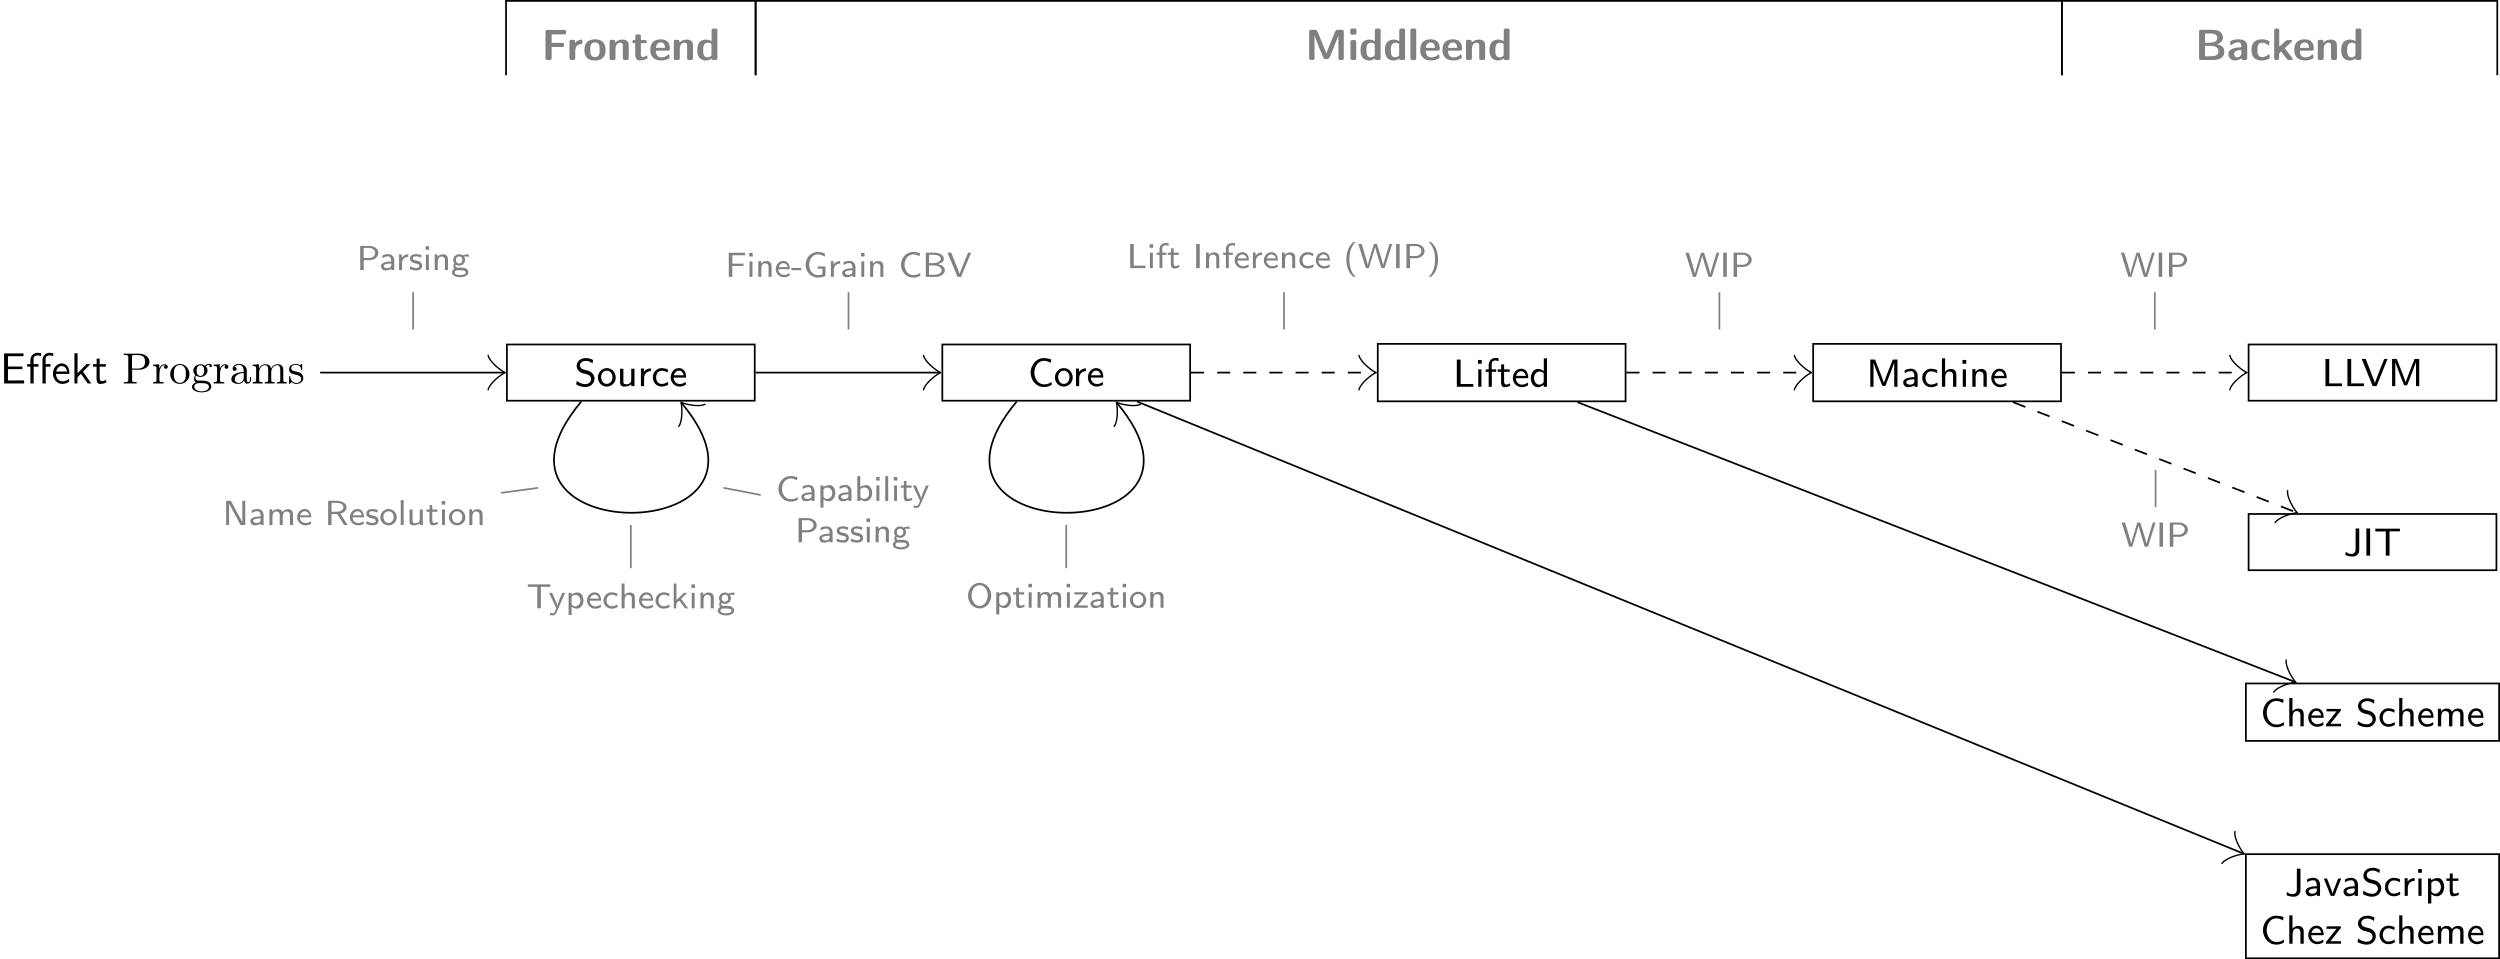 <?xml version='1.0' encoding='UTF-8'?>
<!-- This file was generated by dvisvgm 2.13.3 -->
<svg version='1.1' xmlns='http://www.w3.org/2000/svg' xmlns:xlink='http://www.w3.org/1999/xlink' width='571.931pt' height='219.433pt' viewBox='14.721 -87.309 571.931 219.433'>
<defs>
<path id='g0-66' d='M4.922-3.626C5.3-3.736 5.689-3.846 5.978-4.134C6.247-4.413 6.376-4.782 6.376-5.151C6.376-5.609 6.187-6.067 5.838-6.376C5.21-6.924 4.264-6.924 3.487-6.924H1.365C.966-6.924 .907-6.695 .907-6.426V-.448C.907-.03 1.176-.01 1.405-.01H3.836C4.971-.01 6.685-.169 6.685-1.923C6.685-2.989 5.838-3.517 4.922-3.626ZM2.262-.867V-3.248H3.427C4.184-3.248 5.35-3.128 5.35-1.983C5.35-1.006 4.364-.867 3.597-.867H2.262ZM2.262-3.965V-6.067C2.531-6.067 2.809-6.077 3.088-6.077H3.298C3.965-6.077 5.071-6.027 5.071-5.091C5.071-4.125 4.045-3.965 3.288-3.965H2.262Z'/>
<path id='g0-70' d='M2.321-2.979H4.663C4.902-2.979 5.161-3.009 5.161-3.427V-3.537C5.161-3.796 4.981-3.925 4.722-3.925H2.321V-5.888C3.228-5.888 4.144-5.858 5.051-5.858H5.2C5.589-5.858 5.619-6.127 5.619-6.346V-6.496C5.619-6.864 5.34-6.894 5.111-6.894H1.385C1.156-6.894 .907-6.864 .907-6.436V-.468C.907-.02 1.176-.01 1.415-.01H1.893C2.122-.01 2.321-.11 2.321-.438V-2.979Z'/>
<path id='g0-77' d='M2.132-5.679H2.142C2.162-5.529 2.222-5.39 2.262-5.25L2.531-4.533C3.019-3.258 3.537-1.993 4.065-.727C4.164-.428 4.354-.229 4.712-.229H5.001C5.37-.229 5.499-.399 5.669-.787C6.157-1.963 6.655-3.148 7.103-4.344C7.223-4.633 7.342-4.922 7.442-5.22C7.502-5.37 7.562-5.519 7.592-5.679L7.601-.508C7.601-.269 7.631-.01 8.04-.01H8.13C8.199-.01 8.269 0 8.349 0C8.618 0 8.827-.08 8.827-.468V-6.446C8.827-6.854 8.618-6.924 8.339-6.924H7.482C7.133-6.924 6.964-6.785 6.804-6.416L6.137-4.772C5.738-3.806 5.33-2.839 4.971-1.863C4.922-1.733 4.872-1.604 4.842-1.474C4.752-1.694 4.682-1.913 4.603-2.132L3.885-3.925C3.557-4.752 3.218-5.579 2.869-6.396C2.74-6.705 2.63-6.924 2.132-6.924H1.425C1.215-6.924 .907-6.924 .907-6.526V-.339L.936-.219C1.026-.03 1.215-.01 1.395-.01H1.654C1.903-.01 2.132-.07 2.132-.458V-5.679Z'/>
<path id='g0-97' d='M3.268-2.909C2.152-2.909 .309-2.7 .309-1.385C.309-.588 .917 .1 1.773 .1C2.321 .1 2.869-.07 3.298-.408C3.298-.06 3.557 0 3.796 0C3.885 0 3.975-.01 4.055-.01H4.164C4.394-.01 4.623-.08 4.623-.448V-3.308C4.543-4.533 3.457-4.742 2.59-4.742C2.032-4.742 1.504-4.653 .986-4.413C.877-4.374 .717-4.334 .717-4.184C.717-3.866 .737-3.347 .907-3.347C1.006-3.347 1.106-3.477 1.196-3.557C1.584-3.885 2.062-4.045 2.57-4.045C3.128-4.045 3.268-3.636 3.268-3.148V-2.909ZM3.268-2.321V-1.514C3.268-1.006 2.849-.618 2.311-.618C1.893-.618 1.604-.996 1.604-1.375C1.604-2.172 2.71-2.281 3.268-2.321Z'/>
<path id='g0-99' d='M2.521-4.742C1.843-4.672 1.205-4.523 .757-3.875C.458-3.427 .369-2.879 .369-2.351C.369-1.704 .478-1.026 .927-.538C1.395-.04 2.092 .1 2.75 .1C3.328 .1 3.895-.03 4.394-.319C4.463-.359 4.553-.399 4.553-.498C4.553-.837 4.523-1.335 4.374-1.335C4.284-1.335 3.975-1.036 3.776-.927C3.517-.787 3.218-.707 2.929-.687H2.79C1.813-.687 1.724-1.544 1.724-2.331C1.724-3.019 1.753-3.875 2.68-3.965H2.809C3.347-3.965 3.656-3.826 4.125-3.437C4.164-3.407 4.204-3.387 4.244-3.387C4.374-3.387 4.374-3.537 4.394-3.616C4.413-3.806 4.483-4.005 4.483-4.194C4.483-4.344 4.224-4.423 4.075-4.493C3.676-4.672 3.268-4.742 2.829-4.742H2.521Z'/>
<path id='g0-100' d='M3.646-4.324C3.228-4.553 2.869-4.682 2.361-4.682C1.863-4.682 1.305-4.513 .956-4.164C.458-3.666 .369-2.909 .369-2.242C.369-1.614 .478-.927 .917-.448C1.265-.07 1.823 .1 2.341 .1C2.819 .1 3.178-.04 3.616-.329C3.676-.03 3.905-.01 4.115-.01H4.513C4.732-.01 4.981-.07 4.981-.448C4.981-.528 4.971-.608 4.971-.677V-6.535C4.971-6.605 4.981-6.675 4.981-6.755C4.981-7.173 4.712-7.203 4.473-7.203H4.085C3.846-7.203 3.646-7.103 3.646-6.775V-4.324ZM1.724-1.913V-2.361C1.724-3.039 1.783-3.965 2.809-3.965C3.078-3.965 3.567-3.836 3.616-3.606V-1.205C3.616-.857 3.078-.618 2.7-.618C2.431-.618 2.162-.717 1.993-.927C1.763-1.205 1.763-1.574 1.724-1.913Z'/>
<path id='g0-101' d='M1.574-2.142H4.294C4.573-2.142 4.782-2.232 4.782-2.57C4.782-3.158 4.663-3.826 4.204-4.244C3.806-4.613 3.268-4.742 2.73-4.742C2.072-4.742 1.425-4.623 .917-4.134C.428-3.666 .309-2.949 .299-2.311C.299-1.674 .458-1.046 .887-.578C1.395-.04 2.152 .1 2.859 .1C3.347 .1 3.826-.01 4.264-.199L4.563-.349C4.633-.389 4.712-.438 4.712-.528C4.712-.548 4.702-.578 4.702-.608L4.663-1.106C4.643-1.176 4.643-1.285 4.543-1.285C4.493-1.285 4.443-1.255 4.403-1.225C3.965-.857 3.457-.608 2.859-.608C2.511-.608 2.162-.707 1.923-.976C1.654-1.285 1.574-1.743 1.574-2.142ZM1.594-2.78C1.614-3.427 1.973-4.025 2.68-4.025C3.487-4.025 3.666-3.357 3.666-2.78H1.594Z'/>
<path id='g0-105' d='M.907-4.563C.697-4.533 .598-4.334 .598-4.134C.598-4.065 .608-3.995 .608-3.925V-.498C.608-.13 .777 0 1.096 0C1.186 0 1.265-.01 1.345-.01H1.484C1.724-.01 1.943-.1 1.943-.448C1.943-.518 1.933-.588 1.933-.658V-4.095C1.933-4.473 1.743-4.583 1.445-4.583C1.355-4.583 1.275-4.573 1.196-4.573H1.046C.996-4.573 .946-4.573 .907-4.563ZM.857-7.203C.677-7.173 .558-7.024 .558-6.834V-6.227C.558-5.838 .807-5.798 1.056-5.798H1.534C1.783-5.798 1.973-5.908 1.973-6.177V-6.785C1.973-7.173 1.724-7.213 1.474-7.213H1.006C.956-7.213 .907-7.213 .857-7.203Z'/>
<path id='g0-107' d='M2.281-1.953H2.291C2.401-1.773 2.54-1.614 2.66-1.455C2.969-1.056 3.268-.658 3.577-.259C3.706-.07 3.866-.01 4.095-.01H4.633C4.772-.01 4.932-.03 4.932-.239C4.932-.399 4.692-.648 4.553-.817L3.626-2.042C3.467-2.262 3.298-2.521 3.108-2.71V-2.72C3.258-2.819 3.377-2.959 3.507-3.078C3.875-3.427 4.264-3.776 4.643-4.125C4.712-4.184 4.802-4.254 4.802-4.364C4.802-4.553 4.603-4.583 4.433-4.583C4.314-4.583 4.194-4.573 4.075-4.573H3.885C3.487-4.573 3.288-4.384 2.959-4.055C2.59-3.726 2.232-3.367 1.853-3.039V-6.735C1.853-7.193 1.574-7.203 1.315-7.203H1.166C.936-7.203 .687-7.143 .687-6.814V-.478C.687-.09 .897-.01 1.146-.01H1.405C1.664-.01 1.823-.149 1.823-.399V-1.375C1.823-1.644 2.132-1.763 2.281-1.953Z'/>
<path id='g0-108' d='M.907-7.193C.747-7.163 .618-7.034 .608-6.864V-.458C.608-.08 .837 0 1.096 0C1.186 0 1.265-.01 1.345-.01H1.484C1.724-.01 1.923-.1 1.933-.349V-6.575C1.933-6.635 1.943-6.705 1.943-6.775C1.943-7.133 1.694-7.213 1.455-7.213C1.365-7.213 1.275-7.203 1.196-7.203H1.046C.996-7.203 .946-7.203 .907-7.193Z'/>
<path id='g0-110' d='M1.893-3.995V-4.174C1.893-4.503 1.733-4.633 1.415-4.633H1.016C.727-4.633 .598-4.453 .598-4.184V-.448C.598-.03 .867-.01 1.106-.01H1.534C1.943-.01 1.953-.289 1.953-.518V-2.59C1.953-3.298 2.321-3.965 3.059-3.965H3.148C3.616-3.895 3.626-3.557 3.626-3.228V-.458C3.626-.209 3.716-.01 4.005-.01H4.513C4.822-.01 4.981-.139 4.981-.458V-3.078C4.981-3.427 4.981-3.796 4.812-4.115C4.563-4.573 4.035-4.682 3.557-4.682C2.929-4.682 2.401-4.503 1.893-3.995Z'/>
<path id='g0-111' d='M2.521-4.742C1.445-4.613 .309-4.294 .309-2.232C.309-1.624 .438-.976 .867-.528C1.335-.04 2.042 .1 2.72 .1C3.866 .1 5.161-.289 5.161-2.222C5.161-2.889 5.041-3.587 4.583-4.095C4.095-4.633 3.328-4.742 2.66-4.742H2.521ZM1.664-1.993V-2.481C1.664-3.158 1.674-4.025 2.75-4.025C3.397-4.025 3.716-3.606 3.786-3.009C3.806-2.79 3.806-2.57 3.806-2.351V-2.281C3.806-1.604 3.786-.677 2.73-.677C2.421-.677 2.102-.777 1.913-1.026C1.694-1.295 1.704-1.664 1.664-1.993Z'/>
<path id='g0-114' d='M1.893-3.875C1.883-3.915 1.883-3.965 1.883-4.015V-4.204C1.883-4.543 1.674-4.643 1.405-4.643C1.315-4.643 1.215-4.633 1.136-4.633H1.016C.737-4.633 .608-4.473 .608-4.184V-.508C.608-.229 .677-.01 1.086-.01H1.514C1.763-.01 1.933-.139 1.933-.478V-2.152C1.933-3.068 2.481-3.587 3.328-3.666H3.387C3.507-3.666 3.547-3.746 3.547-3.856V-4.493C3.547-4.643 3.487-4.682 3.387-4.682C2.839-4.682 2.122-4.324 1.893-3.875Z'/>
<path id='g0-116' d='M.907-4.573C.837-4.573 .747-4.583 .667-4.583C.389-4.583 .199-4.443 .199-4.214S.379-3.846 .658-3.846C.737-3.846 .807-3.856 .877-3.856V-1.504C.877-.817 .956 .1 1.933 .1C2.521 .1 3.029-.06 3.567-.309C3.626-.349 3.706-.389 3.716-.468C3.716-.538 3.676-.628 3.666-.697L3.606-.907C3.587-.956 3.547-1.046 3.477-1.046C3.397-1.046 3.298-.936 3.198-.867C3.019-.757 2.78-.677 2.57-.677C2.212-.677 2.162-1.146 2.162-1.514C2.162-1.634 2.172-1.753 2.172-1.833V-3.856H3.108C3.387-3.856 3.537-4.005 3.537-4.214C3.537-4.433 3.367-4.573 3.118-4.573H2.172V-5.46C2.172-5.699 2.052-5.878 1.743-5.878H1.395C1.156-5.878 .907-5.818 .907-5.45V-4.573Z'/>
<path id='g1-40' d='M2.813 1.985C2.726 1.857 2.566 1.737 2.463 1.61C1.642 .622 1.371-.693 1.371-1.953C1.371-3.236 1.618-4.591 2.455-5.603L2.694-5.866C2.734-5.906 2.782-5.938 2.813-5.986H2.375C2.2-5.986 2.024-5.754 1.897-5.611C.988-4.615 .677-3.26 .677-1.945C.677-.558 1.092 .925 2.168 1.881C2.232 1.929 2.256 1.985 2.375 1.985H2.813Z'/>
<path id='g1-41' d='M.47-5.986C.502-5.938 .55-5.906 .59-5.866L.829-5.603C1.666-4.591 1.913-3.22 1.913-1.953C1.913-.59 1.594 .861 .59 1.865C.55 1.905 .502 1.937 .47 1.985H.909C1.068 1.985 1.219 1.793 1.323 1.682C2.256 .725 2.606-.669 2.606-1.945C2.606-3.371 2.24-4.862 1.132-5.866C1.068-5.93 1.028-5.986 .909-5.986H.47Z'/>
<path id='g1-45' d='M.096-2.032V-1.53H2.343V-2.032H.096Z'/>
<path id='g1-66' d='M.797-5.539V-.008H3.18C4.065-.008 5.029-.534 5.165-1.419V-1.49C5.165-2.343 4.208-2.821 3.547-2.901C4.049-3.084 4.933-3.355 4.933-4.097C4.933-5.037 3.881-5.475 2.949-5.539H.797ZM1.546-.478V-2.622H2.662C3.076-2.622 3.507-2.55 3.866-2.335C4.152-2.16 4.439-1.873 4.439-1.522C4.439-.789 3.499-.51 2.925-.478H1.546ZM1.546-3.148V-5.069H2.702C3.26-5.069 4.176-4.806 4.24-4.176V-4.129C4.24-3.802 3.929-3.531 3.666-3.395C3.324-3.212 2.949-3.148 2.566-3.148H1.546Z'/>
<path id='g1-67' d='M4.926-.901C4.758-.813 4.615-.701 4.447-.614C4.121-.446 3.746-.399 3.387-.399C2.072-.399 1.339-1.626 1.339-2.766C1.339-3.897 2.032-5.149 3.395-5.149C3.706-5.141 4.025-5.077 4.312-4.949C4.471-4.878 4.607-4.782 4.758-4.702L4.886-5.428C4.368-5.595 3.873-5.707 3.324-5.707C1.722-5.707 .534-4.312 .534-2.766C.534-1.267 1.658 .159 3.347 .159C3.937 .159 4.344 .04 4.91-.247C4.941-.271 4.981-.279 4.981-.335C4.981-.526 4.933-.709 4.926-.901Z'/>
<path id='g1-70' d='M.773-5.515V-.008H1.578V-2.503H4.129V-3.029H1.578V-4.957H4.487V-5.515H.773Z'/>
<path id='g1-71' d='M5.069-2.391H3.284V-1.865H4.376V-.638C4.376-.422 3.435-.399 3.316-.399C2.096-.399 1.339-1.626 1.339-2.766C1.339-3.818 1.985-5.149 3.308-5.149C3.698-5.149 4.081-5.061 4.431-4.886C4.591-4.798 4.718-4.686 4.87-4.591L4.997-5.316C4.439-5.571 3.937-5.707 3.3-5.707C1.825-5.707 .534-4.439 .534-2.782C.534-1.435 1.427-.08 2.965 .143C3.084 .159 3.196 .167 3.316 .167C3.842 .167 5.077-.064 5.077-.319C5.077-.359 5.069-.399 5.069-.422V-2.391Z'/>
<path id='g1-73' d='M.773-5.539V-.008H1.578V-5.539H.773Z'/>
<path id='g1-76' d='M.765-5.539V-.008H4.248V-.582H1.57V-5.539H.765Z'/>
<path id='g1-78' d='M.797-5.539V-.008H1.467V-4.926L4.017-.135L4.097-.024L4.192-.008H5.173V-5.539H4.503V-.622L1.953-5.412L1.873-5.523L1.777-5.539H.797Z'/>
<path id='g1-79' d='M2.989-5.707C2.327-5.611 1.785-5.412 1.323-4.926C.757-4.344 .47-3.547 .47-2.75C.47-1.331 1.459 .159 3.156 .159C4.75 .159 5.778-1.355 5.778-2.774C5.778-4.113 4.926-5.396 3.531-5.675C3.395-5.691 3.252-5.715 3.108-5.715C3.068-5.715 3.029-5.707 2.989-5.707ZM1.275-2.718V-2.837C1.275-3.858 1.817-5.157 3.156-5.157C4.32-5.157 4.973-3.921 4.973-2.909C4.973-1.921 4.583-.725 3.427-.438C3.332-.422 3.228-.406 3.132-.406H3.068C2.088-.446 1.482-1.387 1.323-2.295C1.299-2.439 1.291-2.574 1.275-2.718Z'/>
<path id='g1-80' d='M.781-5.539V-.008H1.586V-2.279H3.108C3.977-2.343 4.933-2.949 4.933-3.913C4.933-4.973 3.834-5.547 2.861-5.547C2.718-5.547 2.582-5.539 2.439-5.539H.781ZM1.562-2.774V-5.069H2.837C3.475-5.069 4.208-4.67 4.208-3.921C4.208-3.443 3.905-3.092 3.475-2.901C3.156-2.774 2.821-2.774 2.479-2.774H1.562Z'/>
<path id='g1-82' d='M.781-5.539V-.008H1.562V-2.511H2.758L2.869-2.495L4.431-.024L4.519-.008H5.236L3.571-2.598C4.2-2.734 4.997-3.284 4.997-4.033C4.997-5.125 3.666-5.539 2.75-5.539H.781ZM1.562-3.037V-5.069H2.519C3.084-5.069 3.993-5.029 4.224-4.328C4.248-4.248 4.272-4.168 4.272-4.089C4.272-3.148 3.212-3.037 2.519-3.037H1.562Z'/>
<path id='g1-84' d='M.303-5.483V-4.918H2.487V-.008H3.292V-4.926H5.475V-5.483H.303Z'/>
<path id='g1-86' d='M.12-5.539C.175-5.364 .263-5.189 .335-5.021C.821-3.794 1.355-2.574 1.857-1.355C1.993-1.02 2.136-.677 2.279-.343L2.375-.096C2.391-.064 2.407-.024 2.439-.008H3.029C3.053-.008 3.092 0 3.132 0C3.252 0 3.26-.112 3.3-.191L3.443-.542C4.073-2.056 4.686-3.587 5.34-5.101C5.396-5.244 5.467-5.388 5.515-5.539H4.822L3.379-2.008L3.084-1.227L2.885-.622L2.845-.813L2.375-2.08L.964-5.539H.12Z'/>
<path id='g1-87' d='M.12-5.539L1.849-.008H2.527C2.933-1.443 3.443-2.845 3.818-4.296C3.873-4.503 3.945-4.71 3.961-4.926H3.969C3.977-4.75 4.033-4.575 4.081-4.407C4.439-3.045 4.862-1.706 5.292-.367L5.364-.128C5.388-.072 5.372-.008 5.467-.008H6.137L7.867-5.539H7.245C7.221-5.404 7.165-5.268 7.125-5.141C6.822-4.144 6.504-3.148 6.209-2.152C6.081-1.706 5.938-1.267 5.842-.813C5.826-.749 5.826-.685 5.81-.622H5.802C5.802-.765 5.754-.909 5.723-1.052C5.356-2.519 4.846-3.953 4.415-5.404C4.384-5.475 4.392-5.539 4.28-5.539H3.722C3.666-5.507 3.634-5.356 3.61-5.26C3.18-3.937 2.805-2.598 2.415-1.267C2.359-1.06 2.303-.837 2.287-.622H2.279C2.279-.813 2.216-1.012 2.168-1.196C1.905-2.287 1.546-3.363 1.219-4.439L.988-5.181C.948-5.3 .909-5.42 .877-5.539H.12Z'/>
<path id='g1-97' d='M.701-2.734C1.124-3.005 1.498-3.156 2-3.156C2.495-3.156 2.702-2.678 2.702-2.24V-1.977C1.849-1.977 .359-1.785 .359-.948C.359-.414 .749 .072 1.331 .072C1.817 .072 2.319-.032 2.726-.311V-.008H3.395V-2.232C3.395-2.869 3.029-3.61 2.104-3.666H2.016C1.594-3.666 1.203-3.587 .813-3.403C.749-3.379 .654-3.347 .654-3.26C.654-3.092 .693-2.909 .701-2.734ZM2.702-1.53V-1.18C2.702-.717 2.359-.454 1.785-.454C1.498-.454 .996-.558 .996-.956C.996-1.339 1.682-1.427 1.953-1.467C2.2-1.506 2.455-1.514 2.702-1.53Z'/>
<path id='g1-98' d='M.669-5.683V-.008H1.363V-.383C1.698-.096 2.08 .072 2.558 .072C3.531 .072 4.073-.956 4.073-1.809C4.073-2.55 3.674-3.634 2.702-3.634C2.24-3.634 1.714-3.459 1.339-3.172V-5.683H.669ZM3.371-1.65C3.324-.996 2.885-.454 2.16-.454C1.833-.454 1.363-.749 1.363-1.036V-2.2C1.363-2.287 1.355-2.383 1.355-2.479C1.355-2.861 1.865-3.1 2.248-3.1C2.973-3.1 3.379-2.479 3.379-1.825C3.379-1.769 3.379-1.706 3.371-1.65Z'/>
<path id='g1-99' d='M3.475-.885C3.347-.821 3.228-.741 3.1-.677C2.79-.542 2.455-.478 2.112-.478H2.04C1.331-.558 .98-1.172 .98-1.785C.98-2.463 1.371-3.124 2.208-3.124C2.479-3.124 2.742-3.068 2.981-2.965C3.116-2.901 3.236-2.813 3.371-2.75C3.419-2.909 3.467-3.124 3.467-3.268C3.467-3.571 2.264-3.666 2.16-3.666C1.092-3.666 .343-2.837 .287-1.873V-1.777C.287-.797 1.084 .072 2.12 .072C2.574 .072 2.997-.024 3.403-.231C3.459-.255 3.523-.279 3.523-.359C3.523-.526 3.483-.709 3.475-.885Z'/>
<path id='g1-101' d='M3.427-.869C3.363-.837 3.3-.789 3.236-.749C2.917-.574 2.542-.454 2.176-.454C1.578-.454 .893-.909 .893-1.753H3.507C3.507-2.566 3.22-3.666 2-3.666C.964-3.666 .279-2.742 .279-1.761V-1.73C.295-.733 1.14 .072 2.144 .072C2.574 .072 2.997-.04 3.363-.239C3.419-.263 3.475-.295 3.475-.367C3.475-.534 3.435-.701 3.427-.869ZM.948-2.232C1.092-2.694 1.451-3.14 2.008-3.14C2.287-3.14 2.574-3.021 2.758-2.805C2.901-2.638 2.965-2.439 3.021-2.232H.948Z'/>
<path id='g1-102' d='M.837-3.547H.223V-3.045H.837V-.008H1.506V-3.045H2.423V-3.547H1.482V-4.368C1.482-4.431 1.474-4.503 1.474-4.575C1.474-5.045 1.889-5.236 2.271-5.236C2.519-5.236 2.718-5.173 2.933-5.093V-5.683C2.726-5.731 2.511-5.762 2.287-5.762C1.769-5.762 1.132-5.507 .909-4.806C.837-4.591 .837-4.368 .837-4.144V-3.547Z'/>
<path id='g1-103' d='M.797-1.538V-1.53C.638-1.371 .566-1.092 .566-.877S.63-.446 .765-.271C.47-.12 .231 .207 .231 .542C.231 1.323 1.363 1.626 2.104 1.626C2.471 1.626 2.845 1.578 3.188 1.435C3.547 1.291 3.945 1.028 3.993 .614V.558C3.993-.478 2.893-.582 2.232-.582H1.889C1.777-.582 1.666-.574 1.546-.574C1.235-.574 1.036-.709 1.036-.988C1.036-1.076 1.06-1.172 1.108-1.251H1.116C1.315-1.076 1.666-1.02 1.881-1.02C2.558-1.02 3.244-1.554 3.244-2.295C3.244-2.582 3.156-2.869 2.981-3.092L3.379-3.116L4.105-3.084C4.065-3.355 4.049-3.626 3.945-3.626H3.913C3.499-3.626 3.092-3.523 2.702-3.395L2.742-3.339C2.471-3.515 2.2-3.626 1.881-3.626C1.1-3.626 .518-3.005 .518-2.319C.518-2.064 .606-1.73 .797-1.538ZM1.331 .04H2.271C2.694 .04 3.387 .096 3.387 .55C3.387 1.092 2.279 1.14 2.112 1.14C1.69 1.14 .837 1.02 .837 .542C.837 .271 1.068 .08 1.331 .04ZM1.793-3.132H1.873C2.383-3.132 2.63-2.75 2.63-2.335C2.63-1.905 2.407-1.57 1.961-1.514H1.889C1.363-1.514 1.132-1.905 1.132-2.311C1.132-2.742 1.355-3.076 1.793-3.132Z'/>
<path id='g1-104' d='M.662-5.683V-.008H1.355V-1.809C1.355-2.311 1.459-3.1 2.192-3.1C2.662-3.1 3.013-2.885 3.013-2.264C3.013-2.16 3.005-2.048 3.005-1.953V-.008H3.698V-2.264C3.698-2.558 3.682-2.861 3.547-3.124C3.355-3.499 2.949-3.626 2.55-3.626C2.128-3.626 1.602-3.451 1.339-3.061L1.331-5.683H.662Z'/>
<path id='g1-105' d='M.669-3.547V-.008H1.339V-3.547H.669ZM.598-5.475V-4.67H1.403V-5.475H.598Z'/>
<path id='g1-107' d='M.693-5.683V-.008H1.283V-1.052C1.283-1.227 1.737-1.554 1.873-1.69C1.897-1.714 1.921-1.753 1.953-1.753H1.969C2.048-1.722 2.192-1.467 2.303-1.323L2.973-.414C3.116-.239 3.212 0 3.371 0C3.411 0 3.443-.008 3.475-.008H3.985L2.375-2.168L3.794-3.547H3.037L1.315-1.905V-5.683H.693Z'/>
<path id='g1-108' d='M.669-5.683V-.008H1.339V-5.683H.669Z'/>
<path id='g1-109' d='M1.307-3.021V-3.602H.662V-.008H1.355V-1.817C1.355-2.303 1.467-3.1 2.184-3.1C2.67-3.1 3.021-2.885 3.021-2.264C3.021-2.16 3.013-2.048 3.013-1.953V-.008H3.706V-1.817C3.706-2.303 3.818-3.1 4.535-3.1C5.021-3.1 5.372-2.885 5.372-2.264C5.372-2.16 5.364-2.048 5.364-1.953V-.008H6.057V-1.897C6.057-2.024 6.065-2.16 6.065-2.295C6.065-2.622 6.025-2.989 5.834-3.244C5.619-3.539 5.236-3.626 4.886-3.626C4.368-3.626 3.913-3.371 3.618-2.981C3.443-3.467 3.021-3.626 2.558-3.626C2.12-3.626 1.538-3.419 1.307-3.021Z'/>
<path id='g1-110' d='M1.299-3.029V-3.602H.662V-.008H1.355V-1.809C1.355-2.311 1.459-3.1 2.192-3.1C2.662-3.1 3.013-2.885 3.013-2.264C3.013-2.16 3.005-2.048 3.005-1.953V-.008H3.698V-1.881C3.698-2.016 3.706-2.152 3.706-2.295C3.706-2.933 3.531-3.626 2.534-3.626C2.032-3.626 1.65-3.419 1.299-3.029Z'/>
<path id='g1-111' d='M1.993-3.666C1.02-3.571 .239-2.782 .239-1.761C.239-.821 .988 .072 2.136 .072C3.108 .072 3.985-.717 3.985-1.745C3.985-2.742 3.196-3.674 2.104-3.674C2.064-3.674 2.032-3.666 1.993-3.666ZM.933-1.722C.925-1.769 .925-1.817 .925-1.865C.925-2.534 1.387-3.14 2.112-3.14S3.292-2.55 3.292-1.841S2.861-.478 2.104-.478C1.451-.478 1.012-.98 .933-1.722Z'/>
<path id='g1-112' d='M1.339-3.164V-3.547H.669V1.538H1.363V-.383C1.698-.088 2.104 .072 2.542 .072C3.531 .072 4.073-.948 4.073-1.809C4.073-2.471 3.722-3.626 2.798-3.626C2.279-3.626 1.745-3.491 1.339-3.164ZM3.371-1.674C3.316-1.052 2.845-.454 2.168-.454C1.889-.454 1.65-.59 1.467-.805C1.419-.877 1.363-.925 1.363-1.028V-2.192C1.363-2.279 1.355-2.375 1.355-2.471C1.355-2.837 1.865-3.076 2.248-3.076C2.909-3.076 3.379-2.423 3.379-1.809C3.379-1.761 3.379-1.714 3.371-1.674Z'/>
<path id='g1-114' d='M1.283-2.869V-3.602H.669V-.008H1.339V-1.602C1.339-2.415 1.873-3.037 2.766-3.037V-3.626C2.16-3.626 1.698-3.347 1.283-2.869Z'/>
<path id='g1-115' d='M.335-.885C.311-.701 .239-.502 .239-.327C.239-.128 1.132 .024 1.235 .04C1.387 .072 1.546 .072 1.706 .072C2.271 .072 3.053-.159 3.053-.996C3.053-1.674 2.503-2.072 1.857-2.168C1.546-2.224 .901-2.264 .901-2.702C.901-3.053 1.291-3.156 1.57-3.156C2.024-3.156 2.367-3.053 2.805-2.845L2.909-3.419C2.495-3.579 2.104-3.666 1.666-3.666C1.052-3.666 .279-3.427 .279-2.614C.279-1.865 .988-1.634 1.57-1.514C1.881-1.459 2.423-1.403 2.423-.964C2.423-.566 1.961-.47 1.642-.47C1.156-.47 .765-.646 .335-.885Z'/>
<path id='g1-116' d='M.877-4.559V-3.547H.159V-3.045H.853V-1.084C.853-.646 .893 .072 1.562 .072C2.008 .072 2.415-.04 2.821-.223L2.686-.733C2.415-.582 2.208-.478 1.913-.478C1.514-.478 1.49-.948 1.49-1.219V-3.045H2.678V-3.547H1.49V-4.559H.877Z'/>
<path id='g1-117' d='M.662-3.547V-.901C.662-.63 .685-.351 .869-.151C1.036 .032 1.283 .072 1.522 .072C2.048 .072 2.606-.048 3.029-.375V-.008H3.698V-3.547H3.005V-1.331C3.005-1.156 3.005-1.004 2.917-.845C2.742-.518 2.367-.399 2.016-.399H1.993C1.714-.399 1.355-.406 1.355-.909V-3.547H.662Z'/>
<path id='g1-121' d='M.12-3.547C.159-3.435 .215-3.332 .263-3.228L.542-2.63C.901-1.865 1.267-1.092 1.618-.319C1.666-.231 1.737-.112 1.753-.024V-.008C1.753 .04 1.73 .088 1.714 .12L1.578 .422C1.443 .741 1.307 1.14 .972 1.14C.733 1.14 .518 1.068 .303 .988L.351 1.554C.566 1.586 .773 1.618 .988 1.618H1.068C1.467 1.57 1.698 1.18 1.849 .853C1.993 .558 2.12 .255 2.248-.048C2.71-1.076 3.164-2.12 3.602-3.156C3.658-3.284 3.722-3.411 3.77-3.547H3.22C3.092-3.547 3.068-3.435 3.037-3.332C2.678-2.511 2.303-1.69 2.064-.821C2.04-.701 2.008-.582 2.008-.454H2C2-.789 1.833-1.172 1.714-1.482C1.474-2.08 1.219-2.654 .948-3.236C.901-3.339 .845-3.443 .805-3.547H.12Z'/>
<path id='g1-122' d='M.351-3.547V-3.037H2.431L.239-.359L.231-.008H3.403V-.542H1.188L3.371-3.212L3.379-3.547H.351Z'/>
<path id='g2-67' d='M5.362-.977C5.147-.861 4.949-.699 4.716-.601C4.394-.457 4.008-.421 3.649-.421C2.224-.421 1.444-1.847 1.444-3.129C1.444-4.367 2.215-5.819 3.622-5.819C4.116-5.819 4.546-5.685 4.976-5.452C5.039-5.407 5.102-5.362 5.174-5.335L5.308-6.115C4.743-6.321 4.223-6.429 3.587-6.429C1.883-6.429 .592-4.869 .592-3.138C.592-1.515 1.731 .188 3.604 .188C4.232 .188 4.743 .09 5.335-.269C5.389-.287 5.416-.323 5.416-.377C5.416-.574 5.371-.78 5.362-.977Z'/>
<path id='g2-73' d='M.852-6.232V-.009H1.713V-6.232H.852Z'/>
<path id='g2-74' d='M2.744-6.232V-1.435C2.744-.699 2.277-.395 1.686-.395C1.21-.395 .888-.592 .511-.906C.475-.69 .395-.448 .395-.242C.395-.018 1.524 .197 1.964 .197C2.511 .197 3.031 .027 3.362-.475C3.569-.807 3.578-1.175 3.578-1.551V-6.232H2.744Z'/>
<path id='g2-76' d='M.852-6.232V-.009H4.627V-.637H1.713V-6.232H.852Z'/>
<path id='g2-77' d='M.915-6.232V-.009H1.65L1.659-5.568C1.677-5.398 1.748-5.227 1.802-5.066C1.901-4.752 2.026-4.438 2.143-4.125C2.591-2.914 3.049-1.713 3.542-.52C3.604-.359 3.631-.197 3.757-.197C3.793-.197 3.82-.206 3.847-.206H4.313C4.411-.233 4.689-1.049 4.851-1.462C5.326-2.681 5.819-3.891 6.25-5.111C6.294-5.263 6.366-5.416 6.384-5.568L6.393-.009H7.128V-6.232H6.151C5.999-6.232 5.954-5.99 5.9-5.855L5.523-4.887C5.066-3.703 4.591-2.564 4.178-1.372C4.116-1.21 4.044-1.04 4.026-.87L3.9-1.273L3.291-2.923L2.044-6.106L1.982-6.214L1.892-6.232H.915Z'/>
<path id='g2-83' d='M.547-1.21C.511-.977 .466-.744 .421-.511V-.475C.421-.332 1.094-.063 1.426 .027C1.766 .126 2.125 .188 2.484 .188C3.273 .188 4.044-.143 4.438-.977C4.546-1.21 4.6-1.47 4.6-1.731C4.6-2.609 3.927-3.335 3.102-3.56C2.869-3.613 2.636-3.667 2.403-3.73C1.901-3.838 1.273-4.062 1.273-4.806C1.273-5.461 2.044-5.792 2.582-5.792C3.084-5.792 3.533-5.658 3.954-5.353C4.017-5.308 4.08-5.245 4.151-5.209C4.178-5.398 4.214-5.586 4.25-5.774L4.277-5.945C4.277-6.07 3.64-6.294 3.309-6.366C3.093-6.411 2.869-6.429 2.645-6.429C1.802-6.429 .924-6.088 .583-5.129C.538-4.967 .511-4.806 .511-4.636C.511-3.766 1.219-3.147 1.982-2.941C2.681-2.753 3.587-2.744 3.82-1.82C3.829-1.757 3.838-1.686 3.838-1.623V-1.551C3.775-.906 3.174-.475 2.546-.475C1.928-.475 1.273-.681 .78-1.04C.699-1.094 .628-1.166 .547-1.21Z'/>
<path id='g2-84' d='M.332-6.178V-5.55H2.367L2.717-5.568V-.009H3.578V-5.568H5.954V-6.178H.332Z'/>
<path id='g2-86' d='M.126-6.232C.906-4.277 1.713-2.34 2.484-.386L2.591-.108C2.609-.072 2.618-.027 2.663-.009H3.434C3.533-.009 3.533-.072 3.569-.134L3.667-.395C4.474-2.331 5.254-4.286 6.025-6.232H5.38C5.2-6.232 5.147-5.927 5.084-5.765C4.474-4.232 3.829-2.708 3.282-1.148C3.237-.995 3.165-.834 3.156-.672H3.147C3.102-.924 3.013-1.157 2.923-1.399C2.385-2.878 1.775-4.34 1.201-5.801C1.148-5.945 1.076-6.088 1.031-6.232H.126Z'/>
<path id='g2-97' d='M.762-3.111C.897-3.183 1.022-3.282 1.157-3.353C1.47-3.515 1.829-3.578 2.188-3.578C2.771-3.578 2.941-2.941 2.941-2.484V-2.215C2-2.215 .395-2.017 .395-1.04C.395-.466 .798 .09 1.444 .09C1.955 .09 2.555-.018 2.968-.35V-.009H3.694V-2.143C3.694-2.277 3.703-2.412 3.703-2.546C3.703-3.362 3.138-4.142 2.179-4.142C1.731-4.142 1.291-4.053 .888-3.847C.807-3.811 .708-3.775 .708-3.676C.708-3.488 .753-3.3 .762-3.111ZM2.941-1.731V-1.3C2.941-.762 2.52-.493 1.919-.493C1.614-.493 1.094-.628 1.094-1.076C1.112-1.506 1.847-1.623 2.152-1.668C2.412-1.704 2.681-1.731 2.941-1.731Z'/>
<path id='g2-99' d='M3.775-.977C3.246-.69 2.905-.52 2.304-.52H2.224C1.435-.583 1.067-1.336 1.067-2C1.067-2.753 1.479-3.533 2.331-3.533C2.753-3.533 3.12-3.452 3.497-3.228C3.56-3.192 3.613-3.147 3.676-3.12C3.703-3.309 3.775-3.524 3.775-3.694C3.775-4.044 2.43-4.142 2.331-4.142C1.193-4.142 .314-3.147 .314-2.071C.314-.933 1.094 .09 2.349 .09C2.833 .09 3.273-.045 3.694-.26C3.757-.305 3.829-.323 3.829-.412C3.829-.601 3.784-.789 3.775-.977Z'/>
<path id='g2-100' d='M3.291-6.51V-3.604C2.905-3.918 2.412-4.089 1.919-4.089C.843-4.089 .314-2.905 .314-1.991C.314-1.04 .861 .099 1.901 .099C2.421 .099 2.878-.152 3.264-.466V-.009H4.017V-6.51H3.291ZM1.067-1.856C1.067-1.91 1.058-1.955 1.058-2.008C1.058-2.744 1.506-3.497 2.385-3.497C2.708-3.497 3.219-3.291 3.264-2.995C3.273-2.941 3.273-2.887 3.273-2.833C3.273-2.726 3.264-2.618 3.264-2.52V-1.193C3.264-.959 2.914-.664 2.663-.565C2.546-.52 2.412-.493 2.286-.493C1.506-.493 1.139-1.175 1.067-1.856Z'/>
<path id='g2-101' d='M3.73-.968C3.587-.888 3.452-.789 3.3-.717C3.022-.583 2.699-.493 2.376-.493C1.668-.493 .977-1.085 .977-1.973H3.829C3.829-2.887 3.533-4.142 2.197-4.142C1.04-4.142 .305-3.067 .305-1.991V-1.955C.314-.87 1.21 .09 2.331 .09C2.806 .09 3.264-.054 3.658-.269C3.712-.314 3.784-.332 3.784-.421C3.784-.592 3.739-.789 3.73-.968ZM1.031-2.502C1.201-3.022 1.551-3.56 2.179-3.56C2.798-3.56 3.165-3.084 3.282-2.502H1.031Z'/>
<path id='g2-102' d='M.915-3.99H.242V-3.434H.915V-.009H1.641V-3.434H2.636V-3.99H1.614V-4.887C1.614-4.985 1.605-5.084 1.605-5.183C1.605-5.631 1.847-6.025 2.52-6.025C2.762-6.007 2.95-5.927 3.192-5.873V-6.42C3.192-6.599 2.663-6.608 2.502-6.608H2.466C1.542-6.608 .915-5.846 .915-4.887V-3.99Z'/>
<path id='g2-104' d='M.726-6.51V-.009H1.479V-2.044C1.479-2.591 1.578-3.506 2.385-3.506C2.977-3.506 3.282-3.174 3.282-2.573C3.282-2.457 3.273-2.349 3.273-2.242V-.009H4.026V-2.134C4.026-2.286 4.035-2.439 4.035-2.591C4.035-3.246 3.891-4.089 2.78-4.089C2.251-4.089 1.793-3.847 1.453-3.452V-6.51H.726Z'/>
<path id='g2-105' d='M.735-3.99V-.009H1.462V-3.99H.735ZM.664-6.142V-5.281H1.524V-6.142H.664Z'/>
<path id='g2-109' d='M1.435-3.416V-4.044H.726V-.009H1.479V-2.035C1.479-2.6 1.587-3.506 2.385-3.506C2.636-3.506 2.932-3.452 3.102-3.246C3.264-3.058 3.291-2.806 3.291-2.564C3.291-2.448 3.282-2.34 3.282-2.233V-.009H4.035V-2.035C4.035-2.6 4.142-3.506 4.94-3.506C5.192-3.506 5.487-3.452 5.658-3.246C5.819-3.058 5.846-2.806 5.846-2.564C5.846-2.448 5.837-2.34 5.837-2.233V-.009H6.59V-2.564C6.59-2.896 6.572-3.237 6.42-3.533C6.214-3.936 5.774-4.089 5.335-4.089C4.815-4.089 4.151-3.793 3.945-3.353C3.73-3.865 3.353-4.089 2.771-4.089C2.268-4.089 1.695-3.847 1.435-3.416Z'/>
<path id='g2-110' d='M1.435-3.416V-4.044H.726V-.009H1.479V-2.044C1.479-2.591 1.578-3.506 2.385-3.506C2.977-3.506 3.282-3.174 3.282-2.573C3.282-2.457 3.273-2.349 3.273-2.242V-.009H4.026V-2.564C4.026-2.896 4.008-3.219 3.865-3.515C3.667-3.927 3.228-4.098 2.789-4.098C2.277-4.098 1.686-3.847 1.435-3.416Z'/>
<path id='g2-111' d='M2.17-4.142C.995-4.026 .26-3.04 .26-1.991C.26-.915 1.103 .09 2.304 .09C3.407 .09 4.34-.834 4.34-1.982C4.34-3.084 3.506-4.151 2.286-4.151C2.242-4.151 2.206-4.142 2.17-4.142ZM1.013-1.937C1.013-1.982 1.004-2.035 1.004-2.089C1.004-2.851 1.479-3.551 2.295-3.551S3.587-2.869 3.587-2.071C3.587-1.291 3.147-.529 2.295-.529C1.533-.529 1.094-1.13 1.013-1.937Z'/>
<path id='g2-112' d='M1.462-3.569V-3.99H.735V1.731H1.488V-.421C1.829-.099 2.277 .09 2.753 .09C3.847 .09 4.438-1.058 4.438-2.017C4.438-2.762 4.08-4.098 2.986-4.098C2.412-4.098 1.928-3.882 1.462-3.569ZM3.676-1.874C3.613-1.184 3.111-.493 2.358-.493C2.017-.493 1.488-.789 1.488-1.139V-2.95C1.533-3.21 2.071-3.479 2.448-3.479C3.21-3.479 3.685-2.708 3.685-2.035C3.685-1.982 3.685-1.928 3.676-1.874Z'/>
<path id='g2-114' d='M1.417-3.237V-4.044H.735V-.009H1.462V-1.802C1.462-2.699 2.017-3.443 3.013-3.443V-4.089C2.412-4.089 1.677-3.757 1.417-3.237Z'/>
<path id='g2-116' d='M.959-5.129V-3.99H.17V-3.434H.933V-1.847C.933-1.677 .924-1.497 .924-1.327C.924-.924 .924 .09 1.677 .09C2.179 .09 2.618-.045 3.067-.242L2.914-.807C2.663-.646 2.412-.52 2.098-.52C1.704-.52 1.632-.959 1.632-1.3V-3.434H2.914V-3.99H1.632V-5.129H.959Z'/>
<path id='g2-117' d='M.726-3.99V-1.058C.726-.771 .726-.439 .924-.206C1.103 .027 1.39 .09 1.677 .09C2.242 .09 2.896-.063 3.3-.43V-.009H4.026V-3.99H3.273V-1.479C3.273-1.291 3.273-1.121 3.183-.95C2.977-.592 2.582-.439 2.188-.439C1.865-.439 1.479-.457 1.479-1.013V-3.99H.726Z'/>
<path id='g2-118' d='M.126-3.99L1.309-1.004C1.435-.708 1.632 0 1.811 0C1.847 0 1.892-.009 1.919-.009H2.34C2.367-.009 2.403 0 2.439 0C2.627 0 2.833-.78 2.986-1.148C3.362-2.098 3.739-3.04 4.116-3.99L3.416-3.972L2.403-1.381L2.224-.852L2.143-.484L1.955-1.121L.968-3.73L.852-3.972L.646-3.99H.126Z'/>
<path id='g2-122' d='M.386-3.99V-3.425H2.654L.269-.395L.26-.009H3.703V-.601H1.291L3.667-3.622L3.676-3.99H.386Z'/>
<path id='g4-80' d='M.339-6.814V-6.506C.468-6.506 .598-6.516 .717-6.516C1.076-6.516 1.365-6.466 1.365-6.067V-.747C1.365-.369 1.036-.309 .697-.309C.568-.309 .448-.319 .339-.319V-.01H3.278V-.319H2.939C2.521-.319 2.252-.339 2.252-.757V-3.158H4.085C5.031-3.228 6.217-3.806 6.217-4.951C6.217-6.007 5.171-6.705 4.164-6.804C4.015-6.814 3.875-6.824 3.726-6.824C3.527-6.824 3.328-6.814 3.138-6.814H.339ZM2.222-3.417V-6.187C2.222-6.456 2.391-6.486 2.58-6.506H3.328C3.885-6.506 4.533-6.486 4.922-6.017C5.161-5.729 5.191-5.33 5.191-4.971S5.161-4.234 4.941-3.935C4.603-3.507 4.025-3.417 3.517-3.417H2.222Z'/>
<path id='g4-97' d='M1.116-3.796C1.365-4.105 1.803-4.244 2.172-4.244C2.909-4.244 3.238-3.577 3.238-2.869V-2.61C2.092-2.61 .408-2.252 .408-.946V-.867C.488-.1 1.455 .1 2.022 .1C2.531 .1 3.178-.239 3.308-.747H3.318C3.377-.319 3.646 .05 4.095 .05C4.503 .05 4.862-.279 4.912-.727V-1.455H4.663V-.946C4.663-.677 4.613-.269 4.304-.269C3.985-.269 3.935-.658 3.935-.927V-2.59C3.935-2.72 3.945-2.839 3.945-2.969C3.945-3.935 3.039-4.463 2.212-4.463C1.584-4.463 .697-4.154 .697-3.357C.697-3.068 .907-2.879 1.166-2.879C1.445-2.879 1.614-3.098 1.614-3.337C1.614-3.626 1.385-3.796 1.116-3.796ZM3.238-2.401V-1.395C3.238-.707 2.76-.159 2.112-.12H2.072C1.604-.12 1.186-.488 1.186-.966V-1.016C1.255-2.022 2.381-2.371 3.238-2.401Z'/>
<path id='g4-103' d='M1.186-.229V-.219C.717-.13 .279 .319 .279 .787C.279 1.724 1.714 2.042 2.481 2.042C3.318 2.042 4.692 1.743 4.692 .717C4.692 .07 4.234-.379 3.636-.548C3.278-.658 2.909-.667 2.531-.667H1.624C1.305-.697 1.056-1.016 1.056-1.335V-1.385C1.066-1.514 1.136-1.773 1.235-1.773C1.365-1.743 1.504-1.634 1.654-1.584C1.833-1.524 2.032-1.494 2.222-1.494C3.039-1.494 3.836-2.102 3.836-2.949C3.836-3.288 3.696-3.686 3.427-3.905V-3.915C3.696-4.115 3.955-4.294 4.314-4.294C4.344-4.294 4.374-4.294 4.403-4.284C4.314-4.224 4.254-4.154 4.254-4.025C4.254-3.866 4.384-3.726 4.543-3.726C4.712-3.726 4.832-3.866 4.832-4.025C4.832-4.294 4.613-4.513 4.334-4.513C3.985-4.513 3.646-4.374 3.387-4.154C3.357-4.125 3.318-4.085 3.278-4.075H3.268C3.208-4.075 3.128-4.154 3.078-4.184C2.819-4.324 2.521-4.403 2.222-4.403C1.435-4.403 .588-3.856 .588-2.949C.588-2.62 .717-2.321 .917-2.062C.956-2.022 1.026-1.973 1.026-1.923S.966-1.823 .946-1.783C.817-1.584 .747-1.335 .747-1.096C.747-.787 .887-.379 1.186-.229ZM.807 .837V.757C.807 .229 1.265-.08 1.803-.08H2.58C3.208-.08 4.164 .01 4.164 .777C4.164 1.504 3.098 1.813 2.481 1.813C1.823 1.813 .907 1.514 .807 .837ZM1.345-2.75V-2.879C1.345-3.427 1.474-4.164 2.212-4.164C2.829-4.164 3.078-3.587 3.078-2.949C3.078-2.54 2.999-1.733 2.222-1.733C1.963-1.733 1.714-1.853 1.544-2.072C1.395-2.271 1.375-2.511 1.345-2.75Z'/>
<path id='g4-109' d='M.319-4.294V-3.985H.468C.797-3.985 1.096-3.955 1.096-3.487V-.737C1.096-.329 .817-.319 .379-.319H.319V-.01H2.57V-.319H2.311C2.032-.319 1.793-.359 1.793-.727V-2.55C1.793-3.278 2.192-4.184 3.148-4.184C3.786-4.184 3.856-3.527 3.856-3.068V-.697C3.856-.339 3.557-.319 3.228-.319H3.078V-.01H5.33V-.319H5.071C4.792-.319 4.553-.359 4.553-.727V-2.55C4.553-3.278 4.951-4.184 5.908-4.184C6.545-4.184 6.615-3.527 6.615-3.068V-.697C6.615-.339 6.316-.319 5.988-.319H5.838V-.01H8.09V-.319H7.88C7.582-.319 7.313-.349 7.313-.697V-2.949C7.313-3.318 7.293-3.646 7.054-3.985C6.795-4.314 6.366-4.403 5.968-4.403C5.32-4.403 4.792-4.025 4.523-3.447C4.334-4.154 3.885-4.403 3.198-4.403C2.56-4.403 1.953-4.005 1.743-3.387L1.733-4.403L.319-4.294Z'/>
<path id='g4-111' d='M2.341-4.463C1.086-4.334 .279-3.278 .279-2.122C.279-.996 1.166 .1 2.491 .1C3.686 .1 4.692-.877 4.692-2.132C4.692-3.318 3.796-4.473 2.471-4.473C2.431-4.473 2.381-4.463 2.341-4.463ZM1.116-1.893V-2.331C1.116-3.088 1.355-4.244 2.481-4.244C3.288-4.244 3.746-3.567 3.836-2.809C3.856-2.59 3.856-2.381 3.856-2.162C3.856-1.514 3.786-.707 3.148-.339C2.949-.209 2.73-.149 2.501-.149C1.773-.149 1.265-.717 1.156-1.494C1.136-1.624 1.136-1.763 1.116-1.893Z'/>
<path id='g4-114' d='M.269-4.294V-3.985H.418C.747-3.985 1.046-3.955 1.046-3.487V-.737C1.046-.329 .767-.319 .329-.319H.269V-.01H2.68V-.319C2.56-.319 2.421-.309 2.301-.309C1.983-.309 1.714-.359 1.714-.727V-2.052C1.714-2.899 1.913-4.184 2.889-4.184C2.929-4.184 2.959-4.184 2.999-4.174V-4.164C2.849-4.105 2.77-3.945 2.77-3.786C2.77-3.557 2.919-3.397 3.148-3.357C3.437-3.357 3.626-3.537 3.626-3.786C3.626-4.184 3.248-4.403 2.889-4.403C2.301-4.403 1.773-3.875 1.674-3.337L1.664-4.403L.269-4.294Z'/>
<path id='g4-115' d='M1.753-4.463C1.385-4.423 .996-4.354 .707-4.105C.468-3.895 .329-3.557 .329-3.238C.329-1.534 3.098-2.501 3.098-1.006C3.098-.399 2.55-.12 2.002-.12C1.245-.12 .737-.658 .598-1.514C.578-1.604 .568-1.694 .448-1.694C.369-1.694 .329-1.634 .329-1.564V.01C.339 .06 .369 .09 .418 .1H.438C.598 .1 .757-.269 .877-.299H.887C.966-.299 1.235-.05 1.445 .02C1.614 .08 1.793 .1 1.973 .1C2.8 .1 3.587-.339 3.587-1.255C3.587-1.913 3.108-2.451 2.451-2.62C1.833-2.79 .817-2.79 .817-3.517C.817-4.125 1.484-4.274 1.923-4.274C2.411-4.274 3.088-4.005 3.088-3.148C3.088-3.059 3.098-2.979 3.208-2.979C3.308-2.979 3.347-3.059 3.347-3.158C3.347-3.208 3.337-3.258 3.337-3.298V-4.324C3.337-4.384 3.308-4.463 3.228-4.463C3.068-4.463 2.969-4.214 2.859-4.214H2.849C2.77-4.214 2.61-4.344 2.491-4.384C2.311-4.443 2.112-4.473 1.923-4.473C1.863-4.473 1.813-4.463 1.753-4.463Z'/>
<path id='g3-11' d='M1.753-3.846H2.849V-4.423H1.724V-5.609C1.724-6.346 2.391-6.416 2.65-6.416C2.849-6.416 3.118-6.396 3.457-6.247V-6.914C3.337-6.944 3.029-7.024 2.66-7.024C1.724-7.024 1.006-6.316 1.006-5.32V-4.423H.269V-3.846H1.006V0H1.753V-3.846ZM4.513-3.846H5.609V-4.423H4.483V-5.609C4.483-6.346 5.151-6.416 5.41-6.416C5.609-6.416 5.878-6.396 6.217-6.247V-6.914C6.097-6.944 5.788-7.024 5.42-7.024C4.483-7.024 3.766-6.316 3.766-5.32V0H4.513V-3.846Z'/>
<path id='g3-69' d='M5.111-3.278V-3.885H1.823V-6.247H3.198C3.318-6.247 3.437-6.237 3.557-6.237H5.38V-6.884H.936V0H5.519V-.707H4.264C4.144-.707 4.025-.697 3.905-.697H1.823V-3.278H5.111Z'/>
<path id='g3-101' d='M4.125-2.182C4.125-2.521 4.115-3.268 3.726-3.866C3.318-4.483 2.71-4.593 2.351-4.593C1.245-4.593 .349-3.537 .349-2.252C.349-.936 1.305 .11 2.501 .11C3.128 .11 3.696-.13 4.085-.408L4.025-1.056C3.397-.538 2.74-.498 2.511-.498C1.714-.498 1.076-1.205 1.046-2.182H4.125ZM1.096-2.73C1.255-3.487 1.783-3.985 2.351-3.985C2.869-3.985 3.427-3.646 3.557-2.73H1.096Z'/>
<path id='g3-107' d='M2.8-2.71L4.473-4.423H3.577L1.554-2.351V-6.914H.837V0H1.524V-1.405L2.321-2.232L3.875 0H4.692L2.8-2.71Z'/>
<path id='g3-116' d='M1.743-3.846H3.148V-4.423H1.743V-5.689H1.056V-4.423H.189V-3.846H1.026V-1.186C1.026-.588 1.166 .11 1.853 .11C2.55 .11 3.059-.139 3.308-.269L3.148-.857C2.889-.648 2.57-.528 2.252-.528C1.883-.528 1.743-.827 1.743-1.355V-3.846Z'/>
</defs>
<g id='page1'>
<g transform='matrix(1 0 0 1 -34.864 2.491)'>
<use x='49.586' y='-2.069' xlink:href='#g3-69'/>
<use x='55.535' y='-2.069' xlink:href='#g3-11'/>
<use x='61.347' y='-2.069' xlink:href='#g3-101'/>
<use x='65.775' y='-2.069' xlink:href='#g3-107'/>
<use x='70.646' y='-2.069' xlink:href='#g3-116'/>
<use x='77.563' y='-2.069' xlink:href='#g4-80'/>
<use x='84.342' y='-2.069' xlink:href='#g4-114'/>
<use x='88.243' y='-2.069' xlink:href='#g4-111'/>
<use x='93.223' y='-2.069' xlink:href='#g4-103'/>
<use x='98.203' y='-2.069' xlink:href='#g4-114'/>
<use x='102.104' y='-2.069' xlink:href='#g4-97'/>
<use x='107.084' y='-2.069' xlink:href='#g4-109'/>
<use x='115.384' y='-2.069' xlink:href='#g4-115'/>
</g>
<path d='M130.688 4.363H187.382V-8.5H130.688Z' stroke='#000' fill='none' stroke-width='.399' stroke-miterlimit='10'/>
<g transform='matrix(1 0 0 1 96.54 3.113)'>
<use x='49.586' y='-2.069' xlink:href='#g2-83'/>
<use x='54.704' y='-2.069' xlink:href='#g2-111'/>
<use x='59.311' y='-2.069' xlink:href='#g2-117'/>
<use x='64.069' y='-2.069' xlink:href='#g2-114'/>
<use x='67.216' y='-2.069' xlink:href='#g2-99'/>
<use x='71.311' y='-2.069' xlink:href='#g2-101'/>
</g>
<path d='M230.3 4.363H286.993V-8.5H230.3Z' stroke='#000' fill='none' stroke-width='.399' stroke-miterlimit='10'/>
<g transform='matrix(1 0 0 1 200.322 3.113)'>
<use x='49.586' y='-2.069' xlink:href='#g2-67'/>
<use x='55.472' y='-2.069' xlink:href='#g2-111'/>
<use x='59.822' y='-2.069' xlink:href='#g2-114'/>
<use x='62.97' y='-2.069' xlink:href='#g2-101'/>
</g>
<path d='M329.914 4.504H386.606V-8.641H329.914Z' stroke='#000' fill='none' stroke-width='.399' stroke-miterlimit='10'/>
<g transform='matrix(1 0 0 1 297.565 3.251)'>
<use x='49.586' y='-2.069' xlink:href='#g2-76'/>
<use x='54.607' y='-2.069' xlink:href='#g2-105'/>
<use x='56.807' y='-2.069' xlink:href='#g2-102'/>
<use x='59.622' y='-2.069' xlink:href='#g2-116'/>
<use x='62.949' y='-2.069' xlink:href='#g2-101'/>
<use x='67.044' y='-2.069' xlink:href='#g2-100'/>
</g>
<path d='M429.524 4.504H486.219V-8.641H429.524Z' stroke='#000' fill='none' stroke-width='.399' stroke-miterlimit='10'/>
<g transform='matrix(1 0 0 1 392.094 3.251)'>
<use x='49.586' y='-2.069' xlink:href='#g2-77'/>
<use x='57.637' y='-2.069' xlink:href='#g2-97'/>
<use x='62.063' y='-2.069' xlink:href='#g2-99'/>
<use x='66.158' y='-2.069' xlink:href='#g2-104'/>
<use x='70.917' y='-2.069' xlink:href='#g2-105'/>
<use x='73.117' y='-2.069' xlink:href='#g2-110'/>
<use x='77.875' y='-2.069' xlink:href='#g2-101'/>
</g>
<path d='M529.136 4.363H585.832V-8.5H529.136Z' stroke='#000' fill='none' stroke-width='.399' stroke-miterlimit='10'/>
<g transform='matrix(1 0 0 1 496.286 3.113)'>
<use x='49.586' y='-2.069' xlink:href='#g2-76'/>
<use x='54.607' y='-2.069' xlink:href='#g2-76'/>
<use x='58.605' y='-2.069' xlink:href='#g2-86'/>
<use x='64.761' y='-2.069' xlink:href='#g2-77'/>
</g>
<path d='M529.136 43.141H585.832V30.273H529.136Z' stroke='#000' fill='none' stroke-width='.399' stroke-miterlimit='10'/>
<g transform='matrix(1 0 0 1 501.286 41.888)'>
<use x='49.586' y='-2.069' xlink:href='#g2-74'/>
<use x='53.943' y='-2.069' xlink:href='#g2-73'/>
<use x='56.516' y='-2.069' xlink:href='#g2-84'/>
</g>
<path d='M528.515 82.191H586.453V69.051H528.515Z' stroke='#000' fill='none' stroke-width='.399' stroke-miterlimit='10'/>
<g transform='matrix(1 0 0 1 482.25 80.94)'>
<use x='49.586' y='-2.069' xlink:href='#g2-67'/>
<use x='55.472' y='-2.069' xlink:href='#g2-104'/>
<use x='60.23' y='-2.069' xlink:href='#g2-101'/>
<use x='64.325' y='-2.069' xlink:href='#g2-122'/>
<use x='71.401' y='-2.069' xlink:href='#g2-83'/>
<use x='76.52' y='-2.069' xlink:href='#g2-99'/>
<use x='80.614' y='-2.069' xlink:href='#g2-104'/>
<use x='85.373' y='-2.069' xlink:href='#g2-101'/>
<use x='89.468' y='-2.069' xlink:href='#g2-109'/>
<use x='96.786' y='-2.069' xlink:href='#g2-101'/>
</g>
<path d='M528.515 131.925H586.453V108.101H528.515Z' stroke='#000' fill='none' stroke-width='.399' stroke-miterlimit='10'/>
<g transform='matrix(1 0 0 1 482.25 130.674)'>
<use x='55.181' y='-13.027' xlink:href='#g2-74'/>
<use x='59.539' y='-13.027' xlink:href='#g2-97'/>
<use x='63.966' y='-13.027' xlink:href='#g2-118'/>
<use x='68.213' y='-13.027' xlink:href='#g2-97'/>
<use x='72.639' y='-13.027' xlink:href='#g2-83'/>
<use x='77.758' y='-13.027' xlink:href='#g2-99'/>
<use x='81.852' y='-13.027' xlink:href='#g2-114'/>
<use x='85' y='-13.027' xlink:href='#g2-105'/>
<use x='87.199' y='-13.027' xlink:href='#g2-112'/>
<use x='91.958' y='-13.027' xlink:href='#g2-116'/>
<use x='49.586' y='-2.069' xlink:href='#g2-67'/>
<use x='55.472' y='-2.069' xlink:href='#g2-104'/>
<use x='60.23' y='-2.069' xlink:href='#g2-101'/>
<use x='64.325' y='-2.069' xlink:href='#g2-122'/>
<use x='71.401' y='-2.069' xlink:href='#g2-83'/>
<use x='76.52' y='-2.069' xlink:href='#g2-99'/>
<use x='80.614' y='-2.069' xlink:href='#g2-104'/>
<use x='85.373' y='-2.069' xlink:href='#g2-101'/>
<use x='89.468' y='-2.069' xlink:href='#g2-109'/>
<use x='96.786' y='-2.069' xlink:href='#g2-101'/>
</g>
<path d='M87.969-2.07H130.09' stroke='#000' fill='none' stroke-width='.399' stroke-miterlimit='10'/>
<path d='M126.394-6C126.66-4.523 129.543-2.312 130.328-2.07C129.543-1.824 126.66 .387 126.394 1.863' stroke='#000' fill='none' stroke-width='.319' stroke-miterlimit='10' stroke-linecap='round' stroke-linejoin='round'/>
<path d='M147.695 4.562C119.273 38.434 198.797 38.434 170.629 4.867' stroke='#000' fill='none' stroke-width='.399' stroke-miterlimit='10'/>
<path d='M169.992 10.223C170.953 9.078 170.793 5.445 170.476 4.684C171.168 5.129 174.719 5.918 176.015 5.172' stroke='#000' fill='none' stroke-width='.319' stroke-miterlimit='10' stroke-linecap='round' stroke-linejoin='round'/>
<path d='M187.583-2.07H229.703' stroke='#000' fill='none' stroke-width='.399' stroke-miterlimit='10'/>
<path d='M226.008-6C226.27-4.523 229.157-2.312 229.942-2.07C229.157-1.824 226.27 .387 226.008 1.863' stroke='#000' fill='none' stroke-width='.319' stroke-miterlimit='10' stroke-linecap='round' stroke-linejoin='round'/>
<path d='M247.309 4.562C218.887 38.434 298.406 38.434 270.243 4.867' stroke='#000' fill='none' stroke-width='.399' stroke-miterlimit='10'/>
<path d='M269.605 10.223C270.566 9.078 270.406 5.445 270.089 4.684C270.781 5.129 274.328 5.918 275.628 5.172' stroke='#000' fill='none' stroke-width='.319' stroke-miterlimit='10' stroke-linecap='round' stroke-linejoin='round'/>
<path d='M287.195-2.07H329.317' stroke='#000' fill='none' stroke-width='.399' stroke-miterlimit='10' stroke-dasharray='2.989 2.989'/>
<path d='M325.621-6C325.883-4.523 328.766-2.312 329.555-2.07C328.766-1.824 325.883 .387 325.621 1.863' stroke='#000' fill='none' stroke-width='.319' stroke-miterlimit='10' stroke-linecap='round' stroke-linejoin='round'/>
<path d='M386.805-2.07H428.925' stroke='#000' fill='none' stroke-width='.399' stroke-miterlimit='10' stroke-dasharray='2.989 2.989'/>
<path d='M425.234-6C425.496-4.523 428.379-2.312 429.168-2.07C428.379-1.824 425.496 .387 425.234 1.863' stroke='#000' fill='none' stroke-width='.319' stroke-miterlimit='10' stroke-linecap='round' stroke-linejoin='round'/>
<path d='M486.418-2.07H528.539' stroke='#000' fill='none' stroke-width='.399' stroke-miterlimit='10' stroke-dasharray='2.989 2.989'/>
<path d='M524.844-6C525.11-4.523 527.993-2.312 528.778-2.07C527.993-1.824 525.11 .387 524.844 1.863' stroke='#000' fill='none' stroke-width='.319' stroke-miterlimit='10' stroke-linecap='round' stroke-linejoin='round'/>
<path d='M475.262 4.703L540.086 29.93' stroke='#000' fill='none' stroke-width='.399' stroke-miterlimit='10' stroke-dasharray='2.989 2.989'/>
<path d='M538.07 24.93C537.777 26.398 539.664 29.504 540.309 30.016C539.484 29.961 535.996 30.977 535.219 32.254' stroke='#000' fill='none' stroke-width='.319' stroke-miterlimit='10' stroke-linecap='round' stroke-linejoin='round'/>
<path d='M375.61 4.703L539.761 68.707' stroke='#000' fill='none' stroke-width='.399' stroke-miterlimit='10'/>
<path d='M537.746 63.703C537.457 65.172 539.34 68.277 539.985 68.793C539.161 68.734 535.672 69.746 534.891 71.023' stroke='#000' fill='none' stroke-width='.319' stroke-miterlimit='10' stroke-linecap='round' stroke-linejoin='round'/>
<path d='M274.863 4.562L527.949 107.972' stroke='#000' fill='none' stroke-width='.399' stroke-miterlimit='10'/>
<path d='M526.016 102.938C525.699 104.403 527.535 107.539 528.168 108.063C527.348 107.993 523.844 108.95 523.043 110.215' stroke='#000' fill='none' stroke-width='.319' stroke-miterlimit='10' stroke-linecap='round' stroke-linejoin='round'/>
<g fill='#808080' transform='matrix(1 0 0 1 46.76 -23.445)'>
<use x='49.586' y='-2.069' xlink:href='#g1-80'/>
<use x='54.759' y='-2.069' xlink:href='#g1-97'/>
<use x='58.591' y='-2.069' xlink:href='#g1-114'/>
<use x='61.482' y='-2.069' xlink:href='#g1-115'/>
<use x='64.728' y='-2.069' xlink:href='#g1-105'/>
<use x='66.748' y='-2.069' xlink:href='#g1-110'/>
<use x='71.119' y='-2.069' xlink:href='#g1-103'/>
</g>
<path d='M109.231-11.941V-20.445' stroke='#808080' fill='none' stroke-width='.399' stroke-miterlimit='10'/>
<g fill='#808080' transform='matrix(1 0 0 1 16.071 34.871)'>
<use x='49.586' y='-2.069' xlink:href='#g1-78'/>
<use x='55.562' y='-2.069' xlink:href='#g1-97'/>
<use x='59.629' y='-2.069' xlink:href='#g1-109'/>
<use x='66.352' y='-2.069' xlink:href='#g1-101'/>
<use x='72.937' y='-2.069' xlink:href='#g1-82'/>
<use x='78.415' y='-2.069' xlink:href='#g1-101'/>
<use x='82.178' y='-2.069' xlink:href='#g1-115'/>
<use x='85.423' y='-2.069' xlink:href='#g1-111'/>
<use x='89.656' y='-2.069' xlink:href='#g1-108'/>
<use x='91.676' y='-2.069' xlink:href='#g1-117'/>
<use x='96.047' y='-2.069' xlink:href='#g1-116'/>
<use x='99.104' y='-2.069' xlink:href='#g1-105'/>
<use x='101.124' y='-2.069' xlink:href='#g1-111'/>
<use x='105.357' y='-2.069' xlink:href='#g1-110'/>
</g>
<path d='M137.824 24.297L129.32 25.445' stroke='#808080' fill='none' stroke-width='.399' stroke-miterlimit='10'/>
<g fill='#808080' transform='matrix(1 0 0 1 85.566 53.933)'>
<use x='49.586' y='-2.069' xlink:href='#g1-84'/>
<use x='54.662' y='-2.069' xlink:href='#g1-121'/>
<use x='58.564' y='-2.069' xlink:href='#g1-112'/>
<use x='63.17' y='-2.069' xlink:href='#g1-101'/>
<use x='66.933' y='-2.069' xlink:href='#g1-99'/>
<use x='70.696' y='-2.069' xlink:href='#g1-104'/>
<use x='75.067' y='-2.069' xlink:href='#g1-101'/>
<use x='78.83' y='-2.069' xlink:href='#g1-99'/>
<use x='82.593' y='-2.069' xlink:href='#g1-107'/>
<use x='86.729' y='-2.069' xlink:href='#g1-105'/>
<use x='88.749' y='-2.069' xlink:href='#g1-110'/>
<use x='93.12' y='-2.069' xlink:href='#g1-103'/>
</g>
<path d='M159.036 32.801V42.676' stroke='#808080' fill='none' stroke-width='.399' stroke-miterlimit='10'/>
<g fill='#808080' transform='matrix(1 0 0 1 142.684 38.829)'>
<use x='49.586' y='-11.533' xlink:href='#g1-67'/>
<use x='54.994' y='-11.533' xlink:href='#g1-97'/>
<use x='59.062' y='-11.533' xlink:href='#g1-112'/>
<use x='63.433' y='-11.533' xlink:href='#g1-97'/>
<use x='67.5' y='-11.533' xlink:href='#g1-98'/>
<use x='71.871' y='-11.533' xlink:href='#g1-105'/>
<use x='73.891' y='-11.533' xlink:href='#g1-108'/>
<use x='75.911' y='-11.533' xlink:href='#g1-105'/>
<use x='77.931' y='-11.533' xlink:href='#g1-116'/>
<use x='80.753' y='-11.533' xlink:href='#g1-121'/>
<use x='53.942' y='-2.069' xlink:href='#g1-80'/>
<use x='59.116' y='-2.069' xlink:href='#g1-97'/>
<use x='63.183' y='-2.069' xlink:href='#g1-115'/>
<use x='66.428' y='-2.069' xlink:href='#g1-115'/>
<use x='69.673' y='-2.069' xlink:href='#g1-105'/>
<use x='71.693' y='-2.069' xlink:href='#g1-110'/>
<use x='76.064' y='-2.069' xlink:href='#g1-103'/>
</g>
<path d='M180.246 24.297L188.75 25.93' stroke='#808080' fill='none' stroke-width='.399' stroke-miterlimit='10'/>
<g fill='#808080' transform='matrix(1 0 0 1 131.09 -21.896)'>
<use x='49.586' y='-2.069' xlink:href='#g1-70'/>
<use x='54.427' y='-2.069' xlink:href='#g1-105'/>
<use x='56.447' y='-2.069' xlink:href='#g1-110'/>
<use x='60.818' y='-2.069' xlink:href='#g1-101'/>
<use x='64.581' y='-2.069' xlink:href='#g1-45'/>
<use x='67.403' y='-2.069' xlink:href='#g1-71'/>
<use x='73.047' y='-2.069' xlink:href='#g1-114'/>
<use x='75.939' y='-2.069' xlink:href='#g1-97'/>
<use x='80.006' y='-2.069' xlink:href='#g1-105'/>
<use x='82.025' y='-2.069' xlink:href='#g1-110'/>
<use x='89.219' y='-2.069' xlink:href='#g1-67'/>
<use x='94.628' y='-2.069' xlink:href='#g1-66'/>
<use x='100.272' y='-2.069' xlink:href='#g1-86'/>
</g>
<path d='M208.839-11.941V-20.445' stroke='#808080' fill='none' stroke-width='.399' stroke-miterlimit='10'/>
<g fill='#808080' transform='matrix(1 0 0 1 186.125 53.795)'>
<use x='49.586' y='-2.069' xlink:href='#g1-79'/>
<use x='55.838' y='-2.069' xlink:href='#g1-112'/>
<use x='60.21' y='-2.069' xlink:href='#g1-116'/>
<use x='63.267' y='-2.069' xlink:href='#g1-105'/>
<use x='65.287' y='-2.069' xlink:href='#g1-109'/>
<use x='72.01' y='-2.069' xlink:href='#g1-105'/>
<use x='74.03' y='-2.069' xlink:href='#g1-122'/>
<use x='77.709' y='-2.069' xlink:href='#g1-97'/>
<use x='81.776' y='-2.069' xlink:href='#g1-116'/>
<use x='84.834' y='-2.069' xlink:href='#g1-105'/>
<use x='86.853' y='-2.069' xlink:href='#g1-111'/>
<use x='91.086' y='-2.069' xlink:href='#g1-110'/>
</g>
<path d='M258.649 32.801V42.676' stroke='#808080' fill='none' stroke-width='.399' stroke-miterlimit='10'/>
<g fill='#808080' transform='matrix(1 0 0 1 222.928 -23.888)'>
<use x='49.586' y='-2.069' xlink:href='#g1-76'/>
<use x='54.192' y='-2.069' xlink:href='#g1-105'/>
<use x='56.212' y='-2.069' xlink:href='#g1-102'/>
<use x='58.799' y='-2.069' xlink:href='#g1-116'/>
<use x='64.678' y='-2.069' xlink:href='#g1-73'/>
<use x='67.03' y='-2.069' xlink:href='#g1-110'/>
<use x='71.401' y='-2.069' xlink:href='#g1-102'/>
<use x='73.988' y='-2.069' xlink:href='#g1-101'/>
<use x='77.751' y='-2.069' xlink:href='#g1-114'/>
<use x='80.642' y='-2.069' xlink:href='#g1-101'/>
<use x='84.405' y='-2.069' xlink:href='#g1-110'/>
<use x='88.776' y='-2.069' xlink:href='#g1-99'/>
<use x='92.539' y='-2.069' xlink:href='#g1-101'/>
<use x='99.124' y='-2.069' xlink:href='#g1-40'/>
<use x='102.416' y='-2.069' xlink:href='#g1-87'/>
<use x='110.412' y='-2.069' xlink:href='#g1-73'/>
<use x='112.764' y='-2.069' xlink:href='#g1-80'/>
<use x='118.173' y='-2.069' xlink:href='#g1-41'/>
</g>
<path d='M308.454-11.941V-20.445' stroke='#808080' fill='none' stroke-width='.399' stroke-miterlimit='10'/>
<g fill='#808080' transform='matrix(1 0 0 1 350.601 -21.896)'>
<use x='49.586' y='-2.069' xlink:href='#g1-87'/>
<use x='57.581' y='-2.069' xlink:href='#g1-73'/>
<use x='59.933' y='-2.069' xlink:href='#g1-80'/>
</g>
<path d='M408.067-11.941V-20.445' stroke='#808080' fill='none' stroke-width='.399' stroke-miterlimit='10'/>
<g fill='#808080' transform='matrix(1 0 0 1 450.214 -21.896)'>
<use x='49.586' y='-2.069' xlink:href='#g1-87'/>
<use x='57.581' y='-2.069' xlink:href='#g1-73'/>
<use x='59.933' y='-2.069' xlink:href='#g1-80'/>
</g>
<path d='M507.68-11.941V-20.445' stroke='#808080' fill='none' stroke-width='.399' stroke-miterlimit='10'/>
<g fill='#808080' transform='matrix(1 0 0 1 450.397 39.848)'>
<use x='49.586' y='-2.069' xlink:href='#g1-87'/>
<use x='57.581' y='-2.069' xlink:href='#g1-73'/>
<use x='59.933' y='-2.069' xlink:href='#g1-80'/>
</g>
<path d='M507.86 20.223V28.727' stroke='#808080' fill='none' stroke-width='.399' stroke-miterlimit='10'/>
<path d='M130.488-70.102V-87.109H187.583V-70.102' stroke='#000' fill='none' stroke-width='.399' stroke-miterlimit='10'/>
<path d='M187.583-70.102V-87.109H486.418V-70.102' stroke='#000' fill='none' stroke-width='.399' stroke-miterlimit='10'/>
<path d='M486.418-70.102V-87.109H586.032V-70.102' stroke='#000' fill='none' stroke-width='.399' stroke-miterlimit='10'/>
<g fill='#808080' transform='matrix(1 0 0 1 89.023 -71.504)'>
<use x='49.586' y='-2.069' xlink:href='#g0-70'/>
<use x='55.368' y='-2.069' xlink:href='#g0-114'/>
<use x='59.075' y='-2.069' xlink:href='#g0-111'/>
<use x='64.554' y='-2.069' xlink:href='#g0-110'/>
<use x='70.142' y='-2.069' xlink:href='#g0-116'/>
<use x='74.168' y='-2.069' xlink:href='#g0-101'/>
<use x='79.259' y='-2.069' xlink:href='#g0-110'/>
<use x='84.847' y='-2.069' xlink:href='#g0-100'/>
</g>
<g fill='#808080' transform='matrix(1 0 0 1 263.731 -71.504)'>
<use x='49.586' y='-2.069' xlink:href='#g0-77'/>
<use x='59.324' y='-2.069' xlink:href='#g0-105'/>
<use x='61.87' y='-2.069' xlink:href='#g0-100'/>
<use x='67.459' y='-2.069' xlink:href='#g0-100'/>
<use x='73.047' y='-2.069' xlink:href='#g0-108'/>
<use x='75.593' y='-2.069' xlink:href='#g0-101'/>
<use x='80.684' y='-2.069' xlink:href='#g0-101'/>
<use x='85.774' y='-2.069' xlink:href='#g0-110'/>
<use x='91.363' y='-2.069' xlink:href='#g0-100'/>
</g>
<g fill='#808080' transform='matrix(1 0 0 1 467.312 -71.504)'>
<use x='49.586' y='-2.069' xlink:href='#g0-66'/>
<use x='56.89' y='-2.069' xlink:href='#g0-97'/>
<use x='62.119' y='-2.069' xlink:href='#g0-99'/>
<use x='66.988' y='-2.069' xlink:href='#g0-107'/>
<use x='71.968' y='-2.069' xlink:href='#g0-101'/>
<use x='77.059' y='-2.069' xlink:href='#g0-110'/>
<use x='82.648' y='-2.069' xlink:href='#g0-100'/>
</g>
</g>
</svg>